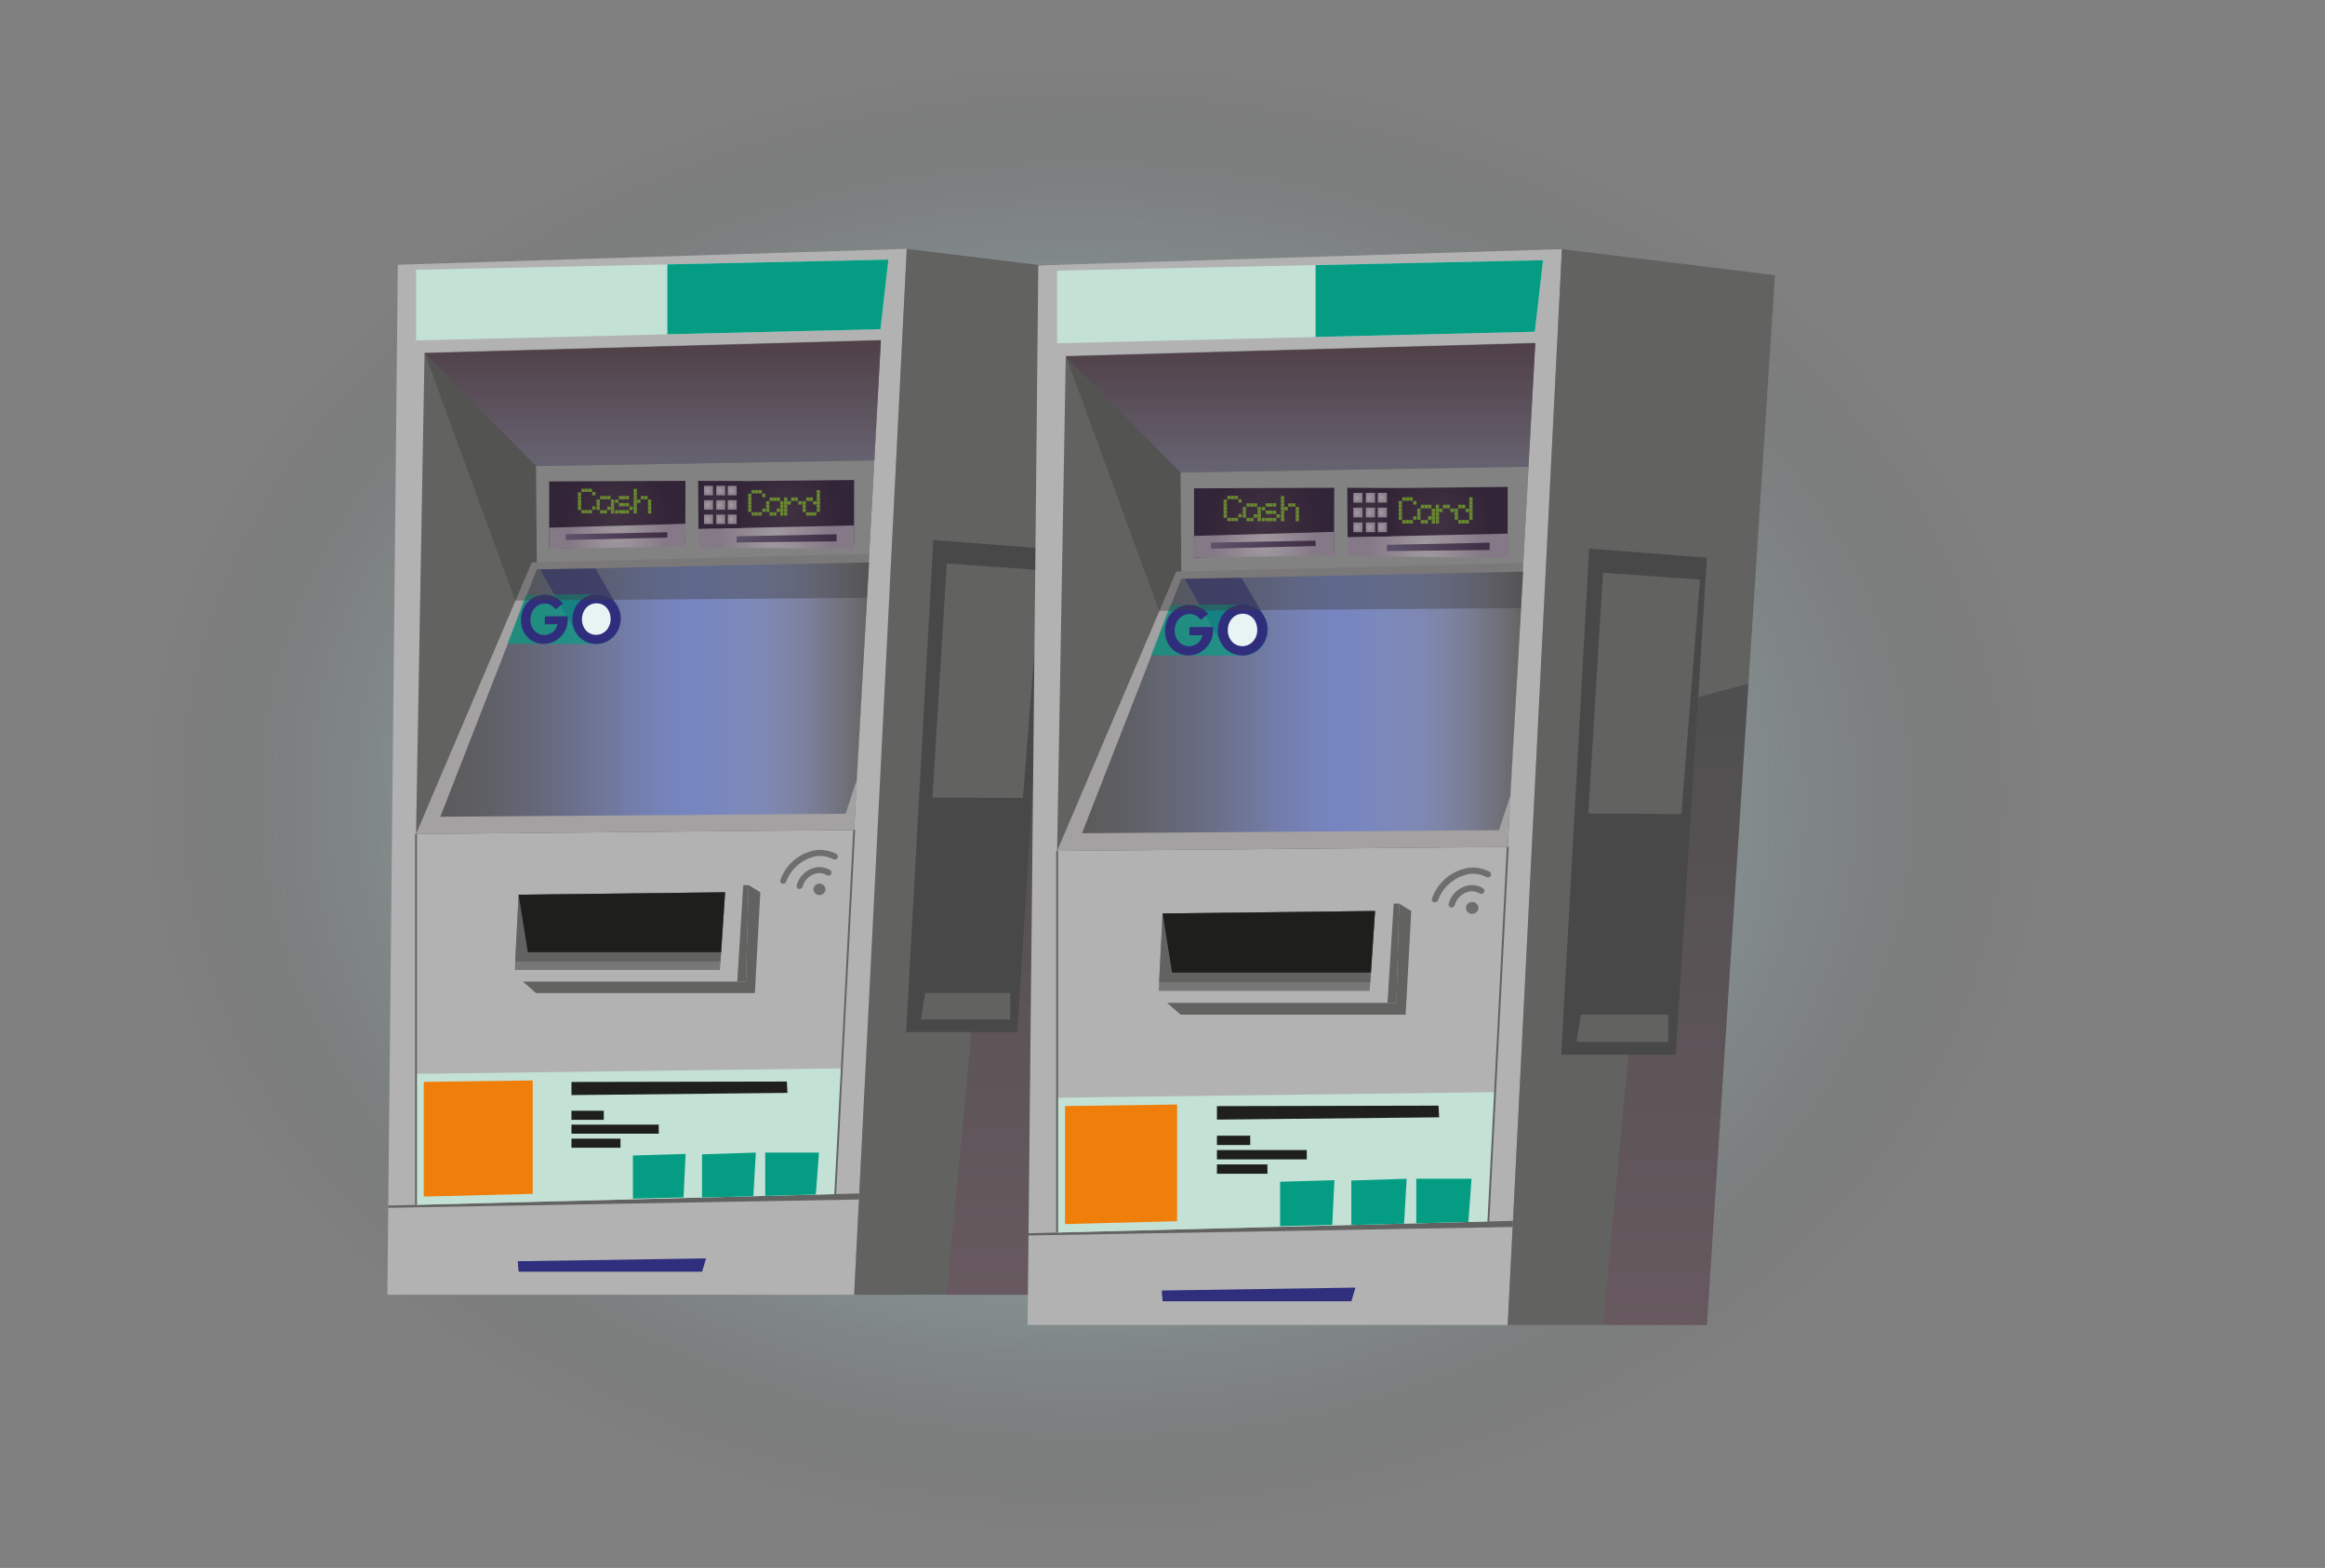 <?xml version="1.0" encoding="utf-8"?>
<!-- Generator: Adobe Illustrator 25.2.0, SVG Export Plug-In . SVG Version: 6.00 Build 0)  -->
<svg version="1.1" xmlns="http://www.w3.org/2000/svg" xmlns:xlink="http://www.w3.org/1999/xlink" x="0px" y="0px"
	 viewBox="0 0 3367.1 2270.7" style="enable-background:new 0 0 3367.1 2270.7;" xml:space="preserve">
<rect x="0" y="0" width="3367.1" height="2270.7" fill="#808080" stroke="none"/>
<style type="text/css">
	.st0{display:none;}
	.st1{display:inline;stroke:#FFFFFF;stroke-miterlimit:10;}
	.st2{fill:url(#SVGID_1_);}
	.st3{fill-rule:evenodd;clip-rule:evenodd;fill:#B3B2B2;}
	.st4{fill-rule:evenodd;clip-rule:evenodd;fill:#626261;}
	.st5{opacity:0.5;fill-rule:evenodd;clip-rule:evenodd;fill:url(#SVGID_2_);enable-background:new    ;}
	.st6{fill-rule:evenodd;clip-rule:evenodd;fill:#A3A1A1;}
	.st7{fill-rule:evenodd;clip-rule:evenodd;fill:url(#SVGID_3_);}
	.st8{fill-rule:evenodd;clip-rule:evenodd;fill:#777778;}
	.st9{fill-rule:evenodd;clip-rule:evenodd;fill:#1E1E1C;}
	.st10{fill-rule:evenodd;clip-rule:evenodd;fill:#2F2F7D;}
	.st11{opacity:0.2;fill-rule:evenodd;clip-rule:evenodd;fill:url(#SVGID_4_);enable-background:new    ;}
	.st12{fill-rule:evenodd;clip-rule:evenodd;fill:#C3E1D4;}
	.st13{fill-rule:evenodd;clip-rule:evenodd;fill:#EF7F0A;}
	.st14{opacity:0.99;fill-rule:evenodd;clip-rule:evenodd;fill:#1E1E1C;enable-background:new    ;}
	.st15{fill-rule:evenodd;clip-rule:evenodd;fill:#049D84;}
	.st16{opacity:0.99;fill:#1E1E1C;enable-background:new    ;}
	.st17{fill-rule:evenodd;clip-rule:evenodd;fill:url(#SVGID_5_);}
	.st18{fill-rule:evenodd;clip-rule:evenodd;fill:url(#SVGID_6_);}
	.st19{fill-rule:evenodd;clip-rule:evenodd;fill:url(#SVGID_7_);}
	.st20{fill-rule:evenodd;clip-rule:evenodd;fill:url(#SVGID_8_);}
	.st21{fill:#86BC28;}
	.st22{fill-rule:evenodd;clip-rule:evenodd;fill:url(#SVGID_9_);}
	.st23{fill-rule:evenodd;clip-rule:evenodd;fill:url(#SVGID_10_);}
	.st24{fill-rule:evenodd;clip-rule:evenodd;fill:url(#SVGID_11_);}
	.st25{fill:url(#SVGID_12_);}
	.st26{fill:url(#SVGID_13_);}
	.st27{fill:url(#SVGID_14_);}
	.st28{fill:url(#SVGID_15_);}
	.st29{fill:url(#SVGID_16_);}
	.st30{fill:url(#SVGID_17_);}
	.st31{fill:url(#SVGID_18_);}
	.st32{fill:url(#SVGID_19_);}
	.st33{fill:url(#SVGID_20_);}
	.st34{fill-rule:evenodd;clip-rule:evenodd;fill:#484848;}
	.st35{fill:#626261;}
	.st36{opacity:0.39;}
	.st37{fill:#020303;}
	.st38{clip-path:url(#SVGID_22_);}
	.st39{opacity:0.7;fill:#302D7D;enable-background:new    ;}
	.st40{opacity:0.7;fill:#059D84;enable-background:new    ;}
	.st41{opacity:0.9;fill:#FFFFFF;enable-background:new    ;}
	.st42{fill:#302D7D;}
	.st43{opacity:0.41;fill-rule:evenodd;clip-rule:evenodd;fill:#3F3F3F;enable-background:new    ;}
	.st44{opacity:0.5;fill-rule:evenodd;clip-rule:evenodd;fill:url(#SVGID_23_);enable-background:new    ;}
	.st45{fill-rule:evenodd;clip-rule:evenodd;fill:url(#SVGID_24_);}
	.st46{opacity:0.2;fill-rule:evenodd;clip-rule:evenodd;fill:url(#SVGID_25_);enable-background:new    ;}
	.st47{fill-rule:evenodd;clip-rule:evenodd;fill:url(#SVGID_26_);}
	.st48{fill-rule:evenodd;clip-rule:evenodd;fill:url(#SVGID_27_);}
	.st49{fill-rule:evenodd;clip-rule:evenodd;fill:url(#SVGID_28_);}
	.st50{fill-rule:evenodd;clip-rule:evenodd;fill:url(#SVGID_29_);}
	.st51{fill-rule:evenodd;clip-rule:evenodd;fill:url(#SVGID_30_);}
	.st52{fill-rule:evenodd;clip-rule:evenodd;fill:url(#SVGID_31_);}
	.st53{fill-rule:evenodd;clip-rule:evenodd;fill:url(#SVGID_32_);}
	.st54{fill:url(#SVGID_33_);}
	.st55{fill:url(#SVGID_34_);}
	.st56{fill:url(#SVGID_35_);}
	.st57{fill:url(#SVGID_36_);}
	.st58{fill:url(#SVGID_37_);}
	.st59{fill:url(#SVGID_38_);}
	.st60{fill:url(#SVGID_39_);}
	.st61{fill:url(#SVGID_40_);}
	.st62{fill:url(#SVGID_41_);}
	.st63{clip-path:url(#SVGID_43_);}
</style>
<g id="Ebene_2" class="st0">
	<rect x="-118.5" y="-42" class="st1" width="3728.7" height="2435.7"/>
</g>
<g id="Ebene_3">
	
		<radialGradient id="SVGID_1_" cx="1586.511" cy="1156.94" r="1376.557" fx="1488.982" fy="1169.303" gradientTransform="matrix(1 9.084315e-03 -7.021573e-03 0.773 8.189 248.327)" gradientUnits="userSpaceOnUse">
		<stop  offset="0" style="stop-color:#BBFAFF;stop-opacity:0.59"/>
		<stop  offset="0.321" style="stop-color:#B9F8FD;stop-opacity:0.401"/>
		<stop  offset="0.458" style="stop-color:#B4F1F6;stop-opacity:0.32"/>
		<stop  offset="0.56" style="stop-color:#ABE5E9;stop-opacity:0.26"/>
		<stop  offset="0.644" style="stop-color:#9ED3D8;stop-opacity:0.21"/>
		<stop  offset="0.718" style="stop-color:#8DBDC0;stop-opacity:0.166"/>
		<stop  offset="0.785" style="stop-color:#78A1A4;stop-opacity:0.127"/>
		<stop  offset="0.846" style="stop-color:#5F7F82;stop-opacity:9.112227e-02"/>
		<stop  offset="0.902" style="stop-color:#42595A;stop-opacity:5.780345e-02"/>
		<stop  offset="0.953" style="stop-color:#232E2F;stop-opacity:2.779418e-02"/>
		<stop  offset="1" style="stop-color:#000000;stop-opacity:0"/>
	</radialGradient>
	<path class="st2" d="M2992.6,2303c-521.3,1.3-1042.7,2.6-1564,3.9c-46.6-12.9-93.2-25.8-139.8-38.7
		c-370.7-15.4-741.5-30.7-1112.2-46.1c-11.6-733.3-23.1-1466.6-34.7-2200c5-5,10.1-10.1,15.1-15.1h2859c8.3,0,15.1,6.8,15.1,15.1
		C3018.3,782.4,3005.4,1542.7,2992.6,2303z"/>
</g>
<g id="Ebene_1">
	<g id="Ebene_4">
		<g>
			<g>
				<g id="Ebene_1_2_">
					<polygon class="st3" points="561,1875 576.1,383.4 1313.2,360.4 1237,1875 					"/>
					<polygon class="st4" points="1313.2,360.4 1613.2,397.1 1517.4,1875 1237,1875 					"/>
					<polygon class="st4" points="602.5,1207.8 1237,1201.9 1275.7,493 614.8,511.4 					"/>
					
						<linearGradient id="SVGID_2_" gradientUnits="userSpaceOnUse" x1="945.237" y1="-7158.979" x2="945.237" y2="-6976.979" gradientTransform="matrix(1 0 0 -1 0 -6484.004)">
						<stop  offset="0" style="stop-color:#A499CA"/>
						<stop  offset="1" style="stop-color:#561F39"/>
					</linearGradient>
					<polygon class="st5" points="614.8,511.4 776.3,675 1266.2,666.8 1275.7,493 					"/>
					<polygon class="st3" points="776.3,675 780,1155 1239.6,1155 1266.2,666.8 					"/>
					<polygon class="st6" points="770.1,814.5 602.5,1207.8 1237,1201.9 1258.8,802 					"/>
					
						<linearGradient id="SVGID_3_" gradientUnits="userSpaceOnUse" x1="637.687" y1="665.133" x2="1258.787" y2="665.133" gradientTransform="matrix(1 0 0 1 0 333.491)">
						<stop  offset="0" style="stop-color:#141414;stop-opacity:0.5"/>
						<stop  offset="3.400000e-02" style="stop-color:#1E1F22;stop-opacity:0.529"/>
						<stop  offset="0.145" style="stop-color:#393C4B;stop-opacity:0.625"/>
						<stop  offset="0.251" style="stop-color:#4F5571;stop-opacity:0.716"/>
						<stop  offset="0.351" style="stop-color:#606991;stop-opacity:0.802"/>
						<stop  offset="0.442" style="stop-color:#6C78AB;stop-opacity:0.881"/>
						<stop  offset="0.522" style="stop-color:#7482BC;stop-opacity:0.949"/>
						<stop  offset="0.581" style="stop-color:#7685C1"/>
						<stop  offset="0.705" style="stop-color:#7584BF;stop-opacity:0.834"/>
						<stop  offset="0.765" style="stop-color:#7280B8;stop-opacity:0.754"/>
						<stop  offset="0.811" style="stop-color:#6C78AB;stop-opacity:0.692"/>
						<stop  offset="0.85" style="stop-color:#646E9A;stop-opacity:0.64"/>
						<stop  offset="0.885" style="stop-color:#5A6285;stop-opacity:0.594"/>
						<stop  offset="0.916" style="stop-color:#4D526D;stop-opacity:0.552"/>
						<stop  offset="0.946" style="stop-color:#3E4152;stop-opacity:0.513"/>
						<stop  offset="0.973" style="stop-color:#2C2D36;stop-opacity:0.476"/>
						<stop  offset="0.997" style="stop-color:#171718;stop-opacity:0.444"/>
						<stop  offset="1" style="stop-color:#141414;stop-opacity:0.44"/>
					</linearGradient>
					<polygon class="st7" points="637.7,1182.8 1224.6,1178.4 1240.5,1130.4 1258.8,814.5 777.4,824.7 					"/>
					<polygon class="st3" points="730.9,1421.5 730.9,1281.8 1076.4,1281.8 1067.7,1421.5 					"/>
					<polygon class="st8" points="751.1,1295.7 745.6,1404.7 1042.6,1404.7 1050.1,1292.2 					"/>
					<polygon class="st4" points="746.1,1392.5 1043.4,1392.5 1050.1,1292.2 751.1,1295.7 					"/>
					<polygon class="st9" points="751.1,1295.7 764.4,1379 1044.3,1379 1050.1,1292.2 					"/>
					<polygon class="st4" points="1076.4,1281.8 1084.1,1281.8 1080.3,1421.5 1067.7,1421.5 					"/>
					<polygon class="st4" points="757.3,1421.5 776.3,1438.2 1093.2,1438.2 1101.1,1292.2 1084.1,1281.8 1080.3,1421.5 					"/>
					<polygon class="st4" points="562.3,1745.9 1244.4,1728.4 1244,1737.1 562.3,1749.1 					"/>
					<polygon class="st10" points="751.1,1841.7 749.8,1826.5 1022.6,1822.4 1016.8,1841.7 					"/>
					
						<linearGradient id="SVGID_4_" gradientUnits="userSpaceOnUse" x1="1473.537" y1="-8358.978" x2="1473.537" y2="-7456.179" gradientTransform="matrix(1 0 0 -1 0 -6484.004)">
						<stop  offset="0" style="stop-color:#7D3654"/>
						<stop  offset="1" style="stop-color:#020303"/>
					</linearGradient>
					<polygon class="st11" points="1371.1,1875 1452.8,1004.8 1576,972.2 1517.4,1875 					"/>
					<polygon class="st12" points="602.5,1555.1 1219.1,1547.2 1209.2,1729.3 602.5,1744.9 					"/>
					<polygon class="st13" points="613.7,1566.8 771.5,1564.7 771.5,1728.9 613.7,1732.9 					"/>
					<polygon class="st14" points="827.6,1585.9 1140.4,1582.7 1139.5,1566.3 827.6,1566.9 					"/>
					<polygon class="st15" points="916.6,1735.9 916.6,1673.4 992.9,1671.1 989.9,1734.1 					"/>
					<polygon class="st15" points="1016.7,1734.2 1016.7,1671.7 1094.6,1669.2 1091,1732.4 					"/>
					<polygon class="st15" points="1108.2,1731.9 1108.2,1669.2 1186,1669.2 1181.5,1729.9 					"/>
					<rect x="827.6" y="1608.6" class="st16" width="46.8" height="13.1"/>
					<rect x="827.6" y="1649" class="st16" width="71" height="13.1"/>
					<rect x="827.6" y="1628.7" class="st16" width="126.4" height="13.1"/>
					<polygon class="st12" points="602.5,390.7 602.5,493 1275.1,476.7 1286.6,376 					"/>
					
						<radialGradient id="SVGID_5_" cx="1138.287" cy="-7225.279" r="77.059" gradientTransform="matrix(1 0 0 -1 0 -6484.004)" gradientUnits="userSpaceOnUse">
						<stop  offset="2.000000e-02" style="stop-color:#422944"/>
						<stop  offset="0.99" style="stop-color:#2B1433"/>
					</radialGradient>
					<polygon class="st17" points="1039.6,785.5 1039.6,697.2 1237,695.1 1236.8,787.5 					"/>
					
						<radialGradient id="SVGID_6_" cx="893.987" cy="-7229.579" r="77.982" gradientTransform="matrix(1 0 0 -1 0 -6484.004)" gradientUnits="userSpaceOnUse">
						<stop  offset="2.000000e-02" style="stop-color:#422944"/>
						<stop  offset="0.99" style="stop-color:#2B1433"/>
					</radialGradient>
					<polygon class="st18" points="795.3,794.8 795.3,697.2 992.7,696.4 992.4,787.5 					"/>
					
						<radialGradient id="SVGID_7_" cx="893.987" cy="-7260.527" r="70.838" gradientTransform="matrix(1 0 0 -1 0 -6484.004)" gradientUnits="userSpaceOnUse">
						<stop  offset="0" style="stop-color:#E6DAE3"/>
						<stop  offset="1" style="stop-color:#B7A2BB"/>
					</radialGradient>
					<polygon class="st19" points="795.3,794.8 795.3,764.2 992.7,758.5 992.4,791.4 					"/>
					
						<linearGradient id="SVGID_8_" gradientUnits="userSpaceOnUse" x1="819.187" y1="-7260.429" x2="966.487" y2="-7260.429" gradientTransform="matrix(1 0 0 -1 0 -6484.004)">
						<stop  offset="0" style="stop-color:#706187"/>
						<stop  offset="1" style="stop-color:#41214B"/>
					</linearGradient>
					<polygon class="st20" points="819.2,773.7 819.2,782.1 966.5,778.5 966.5,770.8 					"/>
					<path class="st21" d="M836.9,713.1h4.8v4.8h-4.8V713.1z M836.9,718.3h4.8v4.8h-4.8V718.3z M836.9,723.5h4.8v4.8h-4.8V723.5z
						 M836.9,728.5h4.8v4.8h-4.8V728.5z M836.9,733.7h4.8v4.8h-4.8V733.7z M842.1,707.7h4.8v4.8h-4.8V707.7z M842.1,738.6h4.8v4.8
						h-4.8V738.6z M847.3,707.7h4.8v4.8h-4.8V707.7z M847.3,738.6h4.8v4.8h-4.8V738.6z M852.6,707.7h4.8v4.8h-4.8V707.7z
						 M852.6,738.6h4.8v4.8h-4.8V738.6z M857.9,712.5h4.4v4.8h-4.7L857.9,712.5z M857.9,733.2h4.4v4.8h-4.7L857.9,733.2z"/>
					<path class="st21" d="M863.9,723.5h4.7v4.8h-4.7V723.5z M863.9,728.5h4.7v4.8h-4.7V728.5z M863.9,733.7h4.7v4.8h-4.7V733.7z
						 M869.1,718.3h4.8v4.8h-4.8V718.3z M869.1,738.8h4.8v4.8h-4.8V738.8z M874.3,718.3h4.8v4.8h-4.8V718.3z M874.3,738.8h4.8v4.8
						h-4.8V738.8z M879.5,718.3h4.7v4.8h-4.7V718.3z M879.5,733.7h4.7v4.8h-4.7V733.7z M884.7,723.5h4.7v4.8h-4.7V723.5z
						 M884.7,728.5h4.7v4.8h-4.7V728.5z M884.7,733.7h4.7v4.8h-4.7V733.7z M884.7,738.8h4.7v4.8h-4.7V738.8z"/>
					<path class="st21" d="M890.7,723.5h4.8v4.8h-4.8V723.5z M890.7,738.8h4.8v4.8h-4.8V738.8z M895.9,718.3h5.5v4.8h-4.8
						L895.9,718.3z M895.9,728.5h5.5v4.8h-4.8L895.9,728.5z M895.9,738.8h5.5v4.8h-4.8L895.9,738.8z M901.1,718.3h4.8v4.8h-4.6
						L901.1,718.3z M901.1,728.5h4.8v4.8h-4.6L901.1,728.5z M901.1,738.8h4.8v4.8h-4.6L901.1,738.8z M906.3,718.3h4.8v4.8h-4.8
						V718.3z M906.3,728.5h4.8v4.8h-4.8V728.5z M906.3,738.8h4.8v4.8h-4.8V738.8z M911.5,733.7h4.8v4.8h-4.8V733.7z"/>
					<path class="st21" d="M917.6,708h4.7v4.8h-4.7V708z M917.6,713.1h4.7v4.8h-4.7V713.1z M917.6,718.3h4.7v4.8h-4.7V718.3z
						 M917.6,723.5h4.7v4.8h-4.7V723.5z M917.6,728.5h4.7v4.8h-4.7V728.5z M917.6,733.7h4.7v4.8h-4.7V733.7z M917.6,738.8h4.7v4.8
						h-4.7V738.8z M922.7,723.5h4.7v4.8h-4.8L922.7,723.5z M928,718.3h4.7v4.8H928V718.3z M933.2,718.3h4.7v4.8h-4.7V718.3z
						 M938.4,723.5h4.7v4.8h-4.7V723.5z M938.4,728.5h4.7v4.8h-4.7V728.5z M938.4,733.7h4.7v4.8h-4.7V733.7z M938.4,738.8h4.7v4.8
						h-4.7V738.8z"/>
					
						<radialGradient id="SVGID_9_" cx="1033.21" cy="-7098.396" r="82.214" gradientTransform="matrix(0.98 0 0 -1.04 109.924 -6604.018)" gradientUnits="userSpaceOnUse">
						<stop  offset="0" style="stop-color:#E6DAE3"/>
						<stop  offset="1" style="stop-color:#B7A2BB"/>
					</radialGradient>
					<polygon class="st22" points="1011,792.7 1011.5,765.9 1237,760.9 1236.7,795.1 					"/>
					
						<linearGradient id="SVGID_10_" gradientUnits="userSpaceOnUse" x1="1066.687" y1="-7263.579" x2="1211.487" y2="-7263.579" gradientTransform="matrix(1 0 0 -1 0 -6484.004)">
						<stop  offset="0" style="stop-color:#706187"/>
						<stop  offset="1" style="stop-color:#41214B"/>
					</linearGradient>
					<polygon class="st23" points="1066.7,776.7 1066.7,785.5 1211.5,784 1211.5,773.7 					"/>
					<path class="st21" d="M1083.5,715h4.7v5.1h-4.7V715z M1083.5,720.4h4.7v5.1h-4.7V720.4z M1083.5,725.8h4.7v4.9h-4.7V725.8z
						 M1083.5,731.1h4.7v4.9h-4.7V731.1z M1083.5,736.5h4.7v4.9h-4.7V736.5z M1088.5,709.7h4.7v4.9h-4.7V709.7z M1088.5,741.8h4.7
						v4.9h-4.7V741.8z M1093.6,709.7h4.7v4.9h-4.7V709.7z M1093.6,741.8h4.7v4.9h-4.7V741.8z M1098.7,709.7h4.7v4.9h-4.7V709.7z
						 M1098.7,741.8h4.7v4.9h-4.7V741.8z M1103.9,715h4.7v5.1h-4.7V715z M1103.9,736.5h4.7v4.9h-4.7V736.5z"/>
					<path class="st21" d="M1109.5,725.8h4.7v4.9h-4.7V725.8z M1109.5,731.1h4.7v4.9h-4.7V731.1z M1109.5,736.5h4.7v4.9h-4.7V736.5z
						 M1114.5,720.4h4.8v5.1h-4.8V720.4z M1114.5,741.8h4.8v4.9h-4.8V741.8z M1119.7,720.4h4.7v5.1h-4.7V720.4z M1119.7,741.8h4.7
						v4.9h-4.7V741.8z M1124.8,720.4h4.7v5.1h-4.7V720.4z M1124.8,736.5h4.7v4.9h-4.7V736.5z M1130,725.8h4.6v4.9h-4.6V725.8z
						 M1130,731.1h4.6v4.9h-4.6V731.1z M1130,736.5h4.6v4.9h-4.6V736.5z M1130,741.8h4.6v4.9h-4.6V741.8z"/>
					<path class="st21" d="M1135.5,720.4h4.7v5.1h-4.7V720.4z M1135.5,725.8h4.7v4.9h-4.7V725.8z M1135.5,731.1h4.7v4.9h-4.7V731.1z
						 M1135.5,736.5h4.7v4.9h-4.7V736.5z M1135.5,741.8h4.7v4.9h-4.7V741.8z M1140.6,725.8h4.7v4.9h-4.7V725.8z M1145.8,720.4h4.7
						v5.1h-4.7V720.4z M1150.8,720.4h4.7v5.1h-4.7V720.4z M1155.9,725.8h5.6v4.9h-5.2L1155.9,725.8z"/>
					<path class="st21" d="M1162.3,725.8h4.7v4.9h-4.7V725.8z M1162.3,731.1h4.7v4.9h-4.7V731.1z M1162.3,736.5h4.7v4.9h-4.7V736.5z
						 M1167.4,720.4h4.7v5.1h-4.7V720.4z M1167.4,741.8h4.7v4.9h-4.7V741.8z M1172.4,720.4h4.8v5.1h-4.8V720.4z M1172.4,741.8h4.8
						v4.9h-4.8V741.8z M1177.6,725.8h4.7v4.9h-4.7V725.8z M1177.6,741.8h4.7v4.9h-4.7V741.8z M1182.7,709.7h4.8v4.9h-4.7
						L1182.7,709.7z M1182.7,715h4.8v5.1h-4.7L1182.7,715z M1182.7,720.4h4.8v5.1h-4.7L1182.7,720.4z M1182.7,725.8h4.8v4.9h-4.7
						L1182.7,725.8z M1182.7,731.1h4.8v4.9h-4.7L1182.7,731.1z M1182.7,736.5h4.8v4.9h-4.7L1182.7,736.5z"/>
					
						<radialGradient id="SVGID_11_" cx="950.866" cy="-7053.256" r="33.041" gradientTransform="matrix(0.98 0 0 -1.04 109.924 -6604.018)" gradientUnits="userSpaceOnUse">
						<stop  offset="2.000000e-02" style="stop-color:#422944"/>
						<stop  offset="0.99" style="stop-color:#2B1433"/>
					</radialGradient>
					<polygon class="st24" points="1011.5,765.9 1011,696.4 1075.3,696.8 1072.8,764.6 					"/>
					<g>
						
							<radialGradient id="SVGID_12_" cx="933.435" cy="-7033.223" r="6.504" gradientTransform="matrix(0.98 0 0 -1.04 109.924 -6604.018)" gradientUnits="userSpaceOnUse">
							<stop  offset="0" style="stop-color:#E6DAE3"/>
							<stop  offset="1" style="stop-color:#C1AFC4"/>
						</radialGradient>
						<rect x="1019.6" y="703.6" class="st25" width="12.9" height="13.7"/>
						
							<radialGradient id="SVGID_13_" cx="951.387" cy="-7033.223" r="6.504" gradientTransform="matrix(0.98 0 0 -1.04 109.924 -6604.018)" gradientUnits="userSpaceOnUse">
							<stop  offset="0" style="stop-color:#E6DAE3"/>
							<stop  offset="1" style="stop-color:#C1AFC4"/>
						</radialGradient>
						<rect x="1037.3" y="703.6" class="st26" width="12.9" height="13.7"/>
						
							<radialGradient id="SVGID_14_" cx="968.298" cy="-7033.223" r="6.504" gradientTransform="matrix(0.98 0 0 -1.04 109.924 -6604.018)" gradientUnits="userSpaceOnUse">
							<stop  offset="0" style="stop-color:#E6DAE3"/>
							<stop  offset="1" style="stop-color:#C1AFC4"/>
						</radialGradient>
						<rect x="1053.9" y="703.6" class="st27" width="12.9" height="13.7"/>
						
							<radialGradient id="SVGID_15_" cx="933.435" cy="-7053.256" r="6.504" gradientTransform="matrix(0.98 0 0 -1.04 109.924 -6604.018)" gradientUnits="userSpaceOnUse">
							<stop  offset="0" style="stop-color:#E6DAE3"/>
							<stop  offset="1" style="stop-color:#C1AFC4"/>
						</radialGradient>
						<rect x="1019.6" y="724.4" class="st28" width="12.9" height="13.7"/>
						
							<radialGradient id="SVGID_16_" cx="951.387" cy="-7053.256" r="6.504" gradientTransform="matrix(0.98 0 0 -1.04 109.924 -6604.018)" gradientUnits="userSpaceOnUse">
							<stop  offset="0" style="stop-color:#E6DAE3"/>
							<stop  offset="1" style="stop-color:#C1AFC4"/>
						</radialGradient>
						<rect x="1037.3" y="724.4" class="st29" width="12.9" height="13.7"/>
						
							<radialGradient id="SVGID_17_" cx="968.298" cy="-7053.256" r="6.504" gradientTransform="matrix(0.98 0 0 -1.04 109.924 -6604.018)" gradientUnits="userSpaceOnUse">
							<stop  offset="0" style="stop-color:#E6DAE3"/>
							<stop  offset="1" style="stop-color:#C1AFC4"/>
						</radialGradient>
						<rect x="1053.9" y="724.4" class="st30" width="12.9" height="13.7"/>
						
							<radialGradient id="SVGID_18_" cx="933.435" cy="-7073.29" r="6.504" gradientTransform="matrix(0.98 0 0 -1.04 109.924 -6604.018)" gradientUnits="userSpaceOnUse">
							<stop  offset="0" style="stop-color:#E6DAE3"/>
							<stop  offset="1" style="stop-color:#C1AFC4"/>
						</radialGradient>
						<rect x="1019.6" y="745.2" class="st31" width="12.9" height="13.7"/>
						
							<radialGradient id="SVGID_19_" cx="951.387" cy="-7073.29" r="6.504" gradientTransform="matrix(0.98 0 0 -1.04 109.924 -6604.018)" gradientUnits="userSpaceOnUse">
							<stop  offset="0" style="stop-color:#E6DAE3"/>
							<stop  offset="1" style="stop-color:#C1AFC4"/>
						</radialGradient>
						<rect x="1037.3" y="745.2" class="st32" width="12.9" height="13.7"/>
						
							<radialGradient id="SVGID_20_" cx="968.298" cy="-7073.29" r="6.504" gradientTransform="matrix(0.98 0 0 -1.04 109.924 -6604.018)" gradientUnits="userSpaceOnUse">
							<stop  offset="0" style="stop-color:#E6DAE3"/>
							<stop  offset="1" style="stop-color:#C1AFC4"/>
						</radialGradient>
						<rect x="1053.9" y="745.2" class="st33" width="12.9" height="13.7"/>
					</g>
					<polygon class="st34" points="1351.6,782.1 1517.4,794.8 1473.4,1494.6 1312.3,1494.6 					"/>
					<polygon class="st4" points="1371.1,816.1 1350.4,1155 1481.4,1155.7 1507.5,825.6 					"/>
					<polygon class="st4" points="1333.7,1476.4 1339.8,1438.2 1462.9,1438.2 1462.9,1476.4 					"/>
					<rect x="601.2" y="1207.8" class="st35" width="2.6" height="537.1"/>
					<polygon class="st35" points="1210.5,1737.9 1207.9,1737.7 1235.7,1201.8 1238.4,1201.9 					"/>
					<polygon class="st15" points="966.5,484.1 966.5,382.9 1286.6,376 1275.1,476.7 					"/>
					<g class="st36">
						
							<ellipse transform="matrix(1 -1.396260e-03 1.396260e-03 1 -1.797 1.658)" class="st37" cx="1186.8" cy="1287.9" rx="8.7" ry="8.3"/>
					</g>
					<g class="st36">
						<path class="st37" d="M1158.1,1287.3c-0.5,0.1-1,0.1-1.4,0c-2.3-0.7-3.5-3.1-2.8-5.4c0-0.1,0.1-0.1,0.1-0.2
							c3.9-14.4,16.4-24.7,31.2-26c6-0.1,12,1.4,17.2,4.4c2,1.4,2.5,4.2,1,6.2c-1.2,1.7-3.4,2.3-5.3,1.5c-3.9-2.4-8.4-3.6-13-3.4
							c-10.9,1.3-19.9,9.1-22.8,19.6C1161.8,1285.9,1160.1,1287.3,1158.1,1287.3z"/>
					</g>
					<g class="st36">
						<path class="st37" d="M1134.3,1279.8c-0.6,0.1-1.1,0.1-1.7,0c-2.2-0.9-3.3-3.4-2.4-5.6c0-0.1,0-0.1,0.1-0.2
							c8.2-23.1,28.6-39.7,52.9-43.1c9.6-0.7,19.2,1.2,27.8,5.6c2.2,1.1,3,3.8,1.9,6c-1.1,2.1-3.6,2.9-5.8,2
							c-7.2-3.8-15.2-5.4-23.3-4.8c-20.9,3.3-38.4,17.8-45.5,37.7C1137.5,1279,1136,1279.9,1134.3,1279.8z"/>
					</g>
				</g>
			</g>
			<g>
				<g>
					<g>
						<defs>
							<polygon id="SVGID_21_" points="1135.7,1019.4 704.5,1012.6 775.8,824.6 1056.2,820.1 							"/>
						</defs>
						<clipPath id="SVGID_22_">
							<use xlink:href="#SVGID_21_"  style="overflow:visible;"/>
						</clipPath>
						<g class="st38">
							<path class="st39" d="M833.9,915.5l-91.5-160.8c-8.5-15-3.2-34.9,11.8-44.5l2.7-1.7c15.1-9.7,34.4-5.5,43.2,9.4L894.3,878
								c9.6,16.2,4.3,37.6-11.8,47.4l-2.8,1.8C863.7,937.2,843.2,931.9,833.9,915.5z"/>
							<path class="st40" d="M864.6,932.6l-131.8-0.3c-17.7,0-31.5-15.2-31-33.7l0.1-3.3c0.6-18.4,15.2-33.4,32.7-33.6l130.5-1.3
								c18.4-0.2,33.4,15,33.3,34.1v3.4C898.4,917.1,883.2,932.6,864.6,932.6z"/>
							<path class="st41" d="M892.4,896.2c-0.1,16.1-12.9,29.1-28.5,29.1c-15.6,0-27.9-13-27.7-28.9c0.2-15.8,12.8-28.7,28.2-28.9
								C879.9,867.4,892.5,880.2,892.4,896.2z"/>
							<g>
								<path class="st42" d="M822.3,892.4v3.7c-0.2,10.7-3.3,18.6-10.1,25.7c-6.8,6.9-15.3,10.7-24.7,10.7
									c-19.4,0-33.5-15.3-33-35.5c0.5-20.3,15-35.5,34.2-35.7c10.6-0.1,20.1,4.5,26.4,12.8l-10.3,8.4c-4.7-5.9-9.5-8.4-16-8.4
									c-11.5,0.1-20.4,9.9-20.7,22.8c-0.3,12.7,8.6,22.7,20.1,22.7c5.7,0,11.3-2.6,14.9-6.9c2-2.4,3.1-4.6,4.2-8.7l-18.4,0.1
									l0.2-11.5L822.3,892.4z"/>
								<path class="st42" d="M890,871.9c5.8,6.6,8.6,14.6,8.6,24.7c-0.1,19.9-15.7,36-35,36c-19.8,0-35-15.8-34.7-35.7
									c0.3-20.4,15.7-36.1,35.5-36.3C874.2,860.5,883.3,864.5,890,871.9z M842.8,896.6c-0.2,12.9,8.7,22.8,20.5,22.8
									c11.7,0,20.9-10,21-22.6c0.1-13.4-8.6-23.2-20.5-23.1C851.9,873.7,843,883.5,842.8,896.6z"/>
							</g>
						</g>
					</g>
				</g>
			</g>
			<polygon class="st43" points="614.8,510.7 746.1,869.7 1255.3,865.8 1275.7,492.2 			"/>
		</g>
		<g>
			<g>
				<g id="Ebene_1_3_">
					<polygon class="st3" points="1488.2,1918.8 1503.7,384.4 2262,360.8 2183.5,1918.8 					"/>
					<polygon class="st4" points="2262,360.8 2570.5,398.5 2472,1918.8 2183.5,1918.8 					"/>
					<polygon class="st4" points="1530.9,1232.4 2183.5,1226.4 2223.4,497.1 1543.5,516.1 					"/>
					
						<linearGradient id="SVGID_23_" gradientUnits="userSpaceOnUse" x1="1883.437" y1="-7168.279" x2="1883.437" y2="-6981.079" gradientTransform="matrix(1 0 0 -1 0 -6484.004)">
						<stop  offset="0" style="stop-color:#A499CA"/>
						<stop  offset="1" style="stop-color:#561F39"/>
					</linearGradient>
					<polygon class="st44" points="1543.5,516.1 1709.7,684.3 2213.6,675.9 2223.4,497.1 					"/>
					<polygon class="st3" points="1709.7,684.3 1713.4,1178.1 2186.2,1178.1 2213.6,675.9 					"/>
					<polygon class="st6" points="1703.3,827.9 1530.9,1232.4 2183.5,1226.4 2206,815.1 					"/>
					
						<linearGradient id="SVGID_24_" gradientUnits="userSpaceOnUse" x1="1566.987" y1="683.783" x2="2205.987" y2="683.783" gradientTransform="matrix(1 0 0 1 0 333.491)">
						<stop  offset="0" style="stop-color:#141414;stop-opacity:0.5"/>
						<stop  offset="3.400000e-02" style="stop-color:#1E1F22;stop-opacity:0.529"/>
						<stop  offset="0.145" style="stop-color:#393C4B;stop-opacity:0.625"/>
						<stop  offset="0.251" style="stop-color:#4F5571;stop-opacity:0.716"/>
						<stop  offset="0.351" style="stop-color:#606991;stop-opacity:0.802"/>
						<stop  offset="0.442" style="stop-color:#6C78AB;stop-opacity:0.881"/>
						<stop  offset="0.522" style="stop-color:#7482BC;stop-opacity:0.949"/>
						<stop  offset="0.581" style="stop-color:#7685C1"/>
						<stop  offset="0.705" style="stop-color:#7584BF;stop-opacity:0.834"/>
						<stop  offset="0.765" style="stop-color:#7280B8;stop-opacity:0.754"/>
						<stop  offset="0.811" style="stop-color:#6C78AB;stop-opacity:0.692"/>
						<stop  offset="0.85" style="stop-color:#646E9A;stop-opacity:0.64"/>
						<stop  offset="0.885" style="stop-color:#5A6285;stop-opacity:0.594"/>
						<stop  offset="0.916" style="stop-color:#4D526D;stop-opacity:0.552"/>
						<stop  offset="0.946" style="stop-color:#3E4152;stop-opacity:0.513"/>
						<stop  offset="0.973" style="stop-color:#2C2D36;stop-opacity:0.476"/>
						<stop  offset="0.997" style="stop-color:#171718;stop-opacity:0.444"/>
						<stop  offset="1" style="stop-color:#141414;stop-opacity:0.44"/>
					</linearGradient>
					<polygon class="st45" points="1567,1206.7 2170.8,1202.2 2187.1,1152.8 2206,827.9 1710.8,838.3 					"/>
					<polygon class="st3" points="1663,1452.3 1663,1308.6 2018.4,1308.6 2009.4,1452.3 					"/>
					<polygon class="st8" points="1683.7,1322.9 1678.1,1435 1983.6,1435 1991.4,1319.3 					"/>
					<polygon class="st4" points="1678.6,1422.5 1984.4,1422.5 1991.4,1319.3 1683.7,1322.9 					"/>
					<polygon class="st9" points="1683.7,1322.9 1697.4,1408.5 1985.4,1408.5 1991.4,1319.3 					"/>
					<polygon class="st4" points="2018.4,1308.6 2026.3,1308.6 2022.4,1452.3 2009.4,1452.3 					"/>
					<polygon class="st4" points="1690.2,1452.3 1709.7,1469.4 2035.7,1469.4 2043.8,1319.3 2026.3,1308.6 2022.4,1452.3 					"/>
					<polygon class="st4" points="1489.6,1786 2191.2,1768 2190.8,1776.9 1489.6,1789.2 					"/>
					<polygon class="st10" points="1683.7,1884.5 1682.4,1868.9 1963,1864.7 1957.1,1884.5 					"/>
					
						<linearGradient id="SVGID_25_" gradientUnits="userSpaceOnUse" x1="2426.887" y1="-8402.778" x2="2426.887" y2="-7474.079" gradientTransform="matrix(1 0 0 -1 0 -6484.004)">
						<stop  offset="0" style="stop-color:#7D3654"/>
						<stop  offset="1" style="stop-color:#020303"/>
					</linearGradient>
					<polygon class="st46" points="2321.5,1918.8 2405.5,1023.7 2532.3,990.1 2472,1918.8 					"/>
					<polygon class="st12" points="1530.9,1589.7 2165.2,1581.6 2155,1768.9 1530.9,1785 					"/>
					<polygon class="st13" points="1542.4,1601.8 1704.7,1599.6 1704.7,1768.5 1542.4,1772.7 					"/>
					<polygon class="st14" points="1762.4,1621.4 2084.2,1618.1 2083.3,1601.2 1762.4,1601.9 					"/>
					<polygon class="st15" points="1853.9,1775.7 1853.9,1711.4 1932.5,1709.1 1929.4,1773.9 					"/>
					<polygon class="st15" points="1957,1774 1957,1709.6 2037.1,1707.1 2033.4,1772.1 					"/>
					<polygon class="st15" points="2051.1,1771.6 2051.1,1707.1 2131.1,1707.1 2126.5,1769.6 					"/>
					<rect x="1762.4" y="1644.7" class="st16" width="48.2" height="13.5"/>
					<rect x="1762.4" y="1686.3" class="st16" width="73.1" height="13.5"/>
					<rect x="1762.4" y="1665.5" class="st16" width="130.1" height="13.5"/>
					<polygon class="st12" points="1530.9,391.9 1530.9,497.1 2222.7,480.4 2234.7,376.8 					"/>
					
						<radialGradient id="SVGID_26_" cx="2081.987" cy="-7236.579" r="79.242" gradientTransform="matrix(1 0 0 -1 0 -6484.004)" gradientUnits="userSpaceOnUse">
						<stop  offset="2.000000e-02" style="stop-color:#422944"/>
						<stop  offset="0.99" style="stop-color:#2B1433"/>
					</radialGradient>
					<polygon class="st47" points="1980.5,798.1 1980.5,707.2 2183.5,705.1 2183.4,800.1 					"/>
					
						<radialGradient id="SVGID_27_" cx="1830.687" cy="-7240.979" r="80.195" gradientTransform="matrix(1 0 0 -1 0 -6484.004)" gradientUnits="userSpaceOnUse">
						<stop  offset="2.000000e-02" style="stop-color:#422944"/>
						<stop  offset="0.99" style="stop-color:#2B1433"/>
					</radialGradient>
					<polygon class="st48" points="1729.2,807.6 1729.2,707.2 1932.2,706.4 1932,800.1 					"/>
					
						<radialGradient id="SVGID_28_" cx="1830.687" cy="-7272.812" r="72.971" gradientTransform="matrix(1 0 0 -1 0 -6484.004)" gradientUnits="userSpaceOnUse">
						<stop  offset="0" style="stop-color:#E6DAE3"/>
						<stop  offset="1" style="stop-color:#B7A2BB"/>
					</radialGradient>
					<polygon class="st49" points="1729.2,807.6 1729.2,776.1 1932.2,770.2 1932,804.1 					"/>
					
						<linearGradient id="SVGID_29_" gradientUnits="userSpaceOnUse" x1="1753.787" y1="-7272.729" x2="1905.287" y2="-7272.729" gradientTransform="matrix(1 0 0 -1 0 -6484.004)">
						<stop  offset="0" style="stop-color:#706187"/>
						<stop  offset="1" style="stop-color:#41214B"/>
					</linearGradient>
					<polygon class="st50" points="1753.8,785.9 1753.8,794.6 1905.3,790.8 1905.3,782.9 					"/>
					<path class="st21" d="M1772,723.5h4.9v4.9h-4.9V723.5z M1772,728.9h4.9v4.9h-4.9V728.9z M1772,734.2h4.9v4.9h-4.9V734.2z
						 M1772,739.5h4.9v4.9h-4.9V739.5z M1772,744.8h4.9v4.9h-4.9V744.8z M1777.4,718h4.9v4.9h-4.9V718z M1777.4,749.8h4.9v4.9h-4.9
						V749.8z M1782.8,718h4.9v4.9h-4.9V718z M1782.8,749.8h4.9v4.9h-4.9V749.8z M1788.1,718h4.9v4.9h-4.9V718z M1788.1,749.8h4.9
						v4.9h-4.9V749.8z M1793.6,723h4.6v4.9h-4.8L1793.6,723z M1793.6,744.3h4.6v4.9h-4.8L1793.6,744.3z"/>
					<path class="st21" d="M1799.7,734.2h4.8v4.9h-4.8V734.2z M1799.7,739.5h4.8v4.9h-4.8V739.5z M1799.7,744.8h4.8v4.9h-4.8V744.8z
						 M1805.1,728.9h4.9v4.9h-4.9V728.9z M1805.1,750h4.9v4.9h-4.9V750z M1810.5,728.9h4.9v4.9h-4.9V728.9z M1810.5,750h4.9v4.9
						h-4.9V750z M1815.8,728.9h4.8v4.9h-4.8V728.9z M1815.8,744.8h4.8v4.9h-4.8V744.8z M1821.2,734.2h4.8v4.9h-4.8V734.2z
						 M1821.2,739.5h4.8v4.9h-4.8V739.5z M1821.2,744.8h4.8v4.9h-4.8V744.8z M1821.2,750h4.8v4.9h-4.8V750z"/>
					<path class="st21" d="M1827.3,734.2h4.9v4.9h-4.9V734.2z M1827.3,750h4.9v4.9h-4.9V750z M1832.7,728.9h5.6v4.9h-4.9
						L1832.7,728.9z M1832.7,739.5h5.6v4.9h-4.9L1832.7,739.5z M1832.7,750h5.6v4.9h-4.9L1832.7,750z M1838,728.9h4.9v4.9h-4.7
						L1838,728.9z M1838,739.5h4.9v4.9h-4.7L1838,739.5z M1838,750h4.9v4.9h-4.7L1838,750z M1843.4,728.9h4.9v4.9h-4.9V728.9z
						 M1843.4,739.5h4.9v4.9h-4.9V739.5z M1843.4,750h4.9v4.9h-4.9V750z M1848.7,744.8h4.9v4.9h-4.9V744.8z"/>
					<path class="st21" d="M1855,718.3h4.8v4.9h-4.8V718.3z M1855,723.5h4.8v4.9h-4.8V723.5z M1855,728.9h4.8v4.9h-4.8V728.9z
						 M1855,734.2h4.8v4.9h-4.8V734.2z M1855,739.5h4.8v4.9h-4.8V739.5z M1855,744.8h4.8v4.9h-4.8V744.8z M1855,750h4.8v4.9h-4.8
						V750z M1860.2,734.2h4.8v4.9h-4.9L1860.2,734.2z M1865.7,728.9h4.8v4.9h-4.8V728.9z M1871.1,728.9h4.8v4.9h-4.8V728.9z
						 M1876.4,734.2h4.8v4.9h-4.8V734.2z M1876.4,739.5h4.8v4.9h-4.8V739.5z M1876.4,744.8h4.8v4.9h-4.8V744.8z M1876.4,750h4.8v4.9
						h-4.8V750z"/>
					
						<radialGradient id="SVGID_30_" cx="1995.76" cy="-7110.258" r="84.572" gradientTransform="matrix(0.98 0 0 -1.04 109.924 -6604.018)" gradientUnits="userSpaceOnUse">
						<stop  offset="0" style="stop-color:#E6DAE3"/>
						<stop  offset="1" style="stop-color:#B7A2BB"/>
					</radialGradient>
					<polygon class="st51" points="1951.1,805.4 1951.6,777.9 2183.5,772.8 2183.3,808 					"/>
					
						<linearGradient id="SVGID_31_" gradientUnits="userSpaceOnUse" x1="2008.387" y1="-7275.979" x2="2157.287" y2="-7275.979" gradientTransform="matrix(1 0 0 -1 0 -6484.004)">
						<stop  offset="0" style="stop-color:#706187"/>
						<stop  offset="1" style="stop-color:#41214B"/>
					</linearGradient>
					<polygon class="st52" points="2008.4,789 2008.4,798.1 2157.3,796.5 2157.3,785.9 					"/>
					<path class="st21" d="M2025.6,725.5h4.8v5.2h-4.8V725.5z M2025.6,731h4.8v5.2h-4.8V731z M2025.6,736.6h4.8v5.1h-4.8V736.6z
						 M2025.6,742.1h4.8v5.1h-4.8V742.1z M2025.6,747.6h4.8v5.1h-4.8V747.6z M2030.8,720.1h4.8v5.1h-4.8V720.1z M2030.8,753.1h4.8
						v5.1h-4.8V753.1z M2036.1,720.1h4.8v5.1h-4.8V720.1z M2036.1,753.1h4.8v5.1h-4.8V753.1z M2041.3,720.1h4.8v5.1h-4.8V720.1z
						 M2041.3,753.1h4.8v5.1h-4.8V753.1z M2046.6,725.5h4.8v5.2h-4.8V725.5z M2046.6,747.6h4.8v5.1h-4.8V747.6z"/>
					<path class="st21" d="M2052.4,736.6h4.8v5.1h-4.8V736.6z M2052.4,742.1h4.8v5.1h-4.8V742.1z M2052.4,747.6h4.8v5.1h-4.8V747.6z
						 M2057.6,731h4.9v5.2h-4.9V731z M2057.6,753.1h4.9v5.1h-4.9V753.1z M2063,731h4.8v5.2h-4.8V731z M2063,753.1h4.8v5.1h-4.8
						V753.1z M2068.2,731h4.8v5.2h-4.8V731z M2068.2,747.6h4.8v5.1h-4.8V747.6z M2073.5,736.6h4.7v5.1h-4.7V736.6z M2073.5,742.1
						h4.7v5.1h-4.7V742.1z M2073.5,747.6h4.7v5.1h-4.7V747.6z M2073.5,753.1h4.7v5.1h-4.7V753.1z"/>
					<path class="st21" d="M2079.2,731h4.8v5.2h-4.8V731z M2079.2,736.6h4.8v5.1h-4.8V736.6z M2079.2,742.1h4.8v5.1h-4.8V742.1z
						 M2079.2,747.6h4.8v5.1h-4.8V747.6z M2079.2,753.1h4.8v5.1h-4.8V753.1z M2084.4,736.6h4.8v5.1h-4.8V736.6z M2089.7,731h4.8v5.2
						h-4.8V731z M2094.9,731h4.8v5.2h-4.8V731z M2100.2,736.6h5.8v5.1h-5.4L2100.2,736.6z"/>
					<path class="st21" d="M2106.7,736.6h4.8v5.1h-4.8V736.6z M2106.7,742.1h4.8v5.1h-4.8V742.1z M2106.7,747.6h4.8v5.1h-4.8V747.6z
						 M2111.9,731h4.8v5.2h-4.8V731z M2111.9,753.1h4.8v5.1h-4.8V753.1z M2117.2,731h4.9v5.2h-4.9V731z M2117.2,753.1h4.9v5.1h-4.9
						V753.1z M2122.5,736.6h4.8v5.1h-4.8V736.6z M2122.5,753.1h4.8v5.1h-4.8V753.1z M2127.7,720.1h4.9v5.1h-4.8L2127.7,720.1z
						 M2127.7,725.5h4.9v5.2h-4.8L2127.7,725.5z M2127.7,731h4.9v5.2h-4.8L2127.7,731z M2127.7,736.6h4.9v5.1h-4.8L2127.7,736.6z
						 M2127.7,742.1h4.9v5.1h-4.8L2127.7,742.1z M2127.7,747.6h4.9v5.1h-4.8L2127.7,747.6z"/>
					
						<radialGradient id="SVGID_32_" cx="1911.054" cy="-7063.824" r="33.989" gradientTransform="matrix(0.98 0 0 -1.04 109.924 -6604.018)" gradientUnits="userSpaceOnUse">
						<stop  offset="2.000000e-02" style="stop-color:#422944"/>
						<stop  offset="0.99" style="stop-color:#2B1433"/>
					</radialGradient>
					<polygon class="st53" points="1951.6,777.9 1951.1,706.4 2017.2,706.8 2014.7,776.5 					"/>
					<g>
						
							<radialGradient id="SVGID_33_" cx="1893.123" cy="-7043.215" r="6.691" gradientTransform="matrix(0.98 0 0 -1.04 109.924 -6604.018)" gradientUnits="userSpaceOnUse">
							<stop  offset="0" style="stop-color:#E6DAE3"/>
							<stop  offset="1" style="stop-color:#C1AFC4"/>
						</radialGradient>
						<rect x="1959.9" y="713.8" class="st54" width="13.2" height="14.1"/>
						
							<radialGradient id="SVGID_34_" cx="1911.589" cy="-7043.215" r="6.691" gradientTransform="matrix(0.98 0 0 -1.04 109.924 -6604.018)" gradientUnits="userSpaceOnUse">
							<stop  offset="0" style="stop-color:#E6DAE3"/>
							<stop  offset="1" style="stop-color:#C1AFC4"/>
						</radialGradient>
						<rect x="1978.1" y="713.8" class="st55" width="13.2" height="14.1"/>
						
							<radialGradient id="SVGID_35_" cx="1928.986" cy="-7043.215" r="6.691" gradientTransform="matrix(0.98 0 0 -1.04 109.924 -6604.018)" gradientUnits="userSpaceOnUse">
							<stop  offset="0" style="stop-color:#E6DAE3"/>
							<stop  offset="1" style="stop-color:#C1AFC4"/>
						</radialGradient>
						<rect x="1995.3" y="713.8" class="st56" width="13.2" height="14.1"/>
						
							<radialGradient id="SVGID_36_" cx="1893.123" cy="-7063.824" r="6.691" gradientTransform="matrix(0.98 0 0 -1.04 109.924 -6604.018)" gradientUnits="userSpaceOnUse">
							<stop  offset="0" style="stop-color:#E6DAE3"/>
							<stop  offset="1" style="stop-color:#C1AFC4"/>
						</radialGradient>
						<rect x="1959.9" y="735.2" class="st57" width="13.2" height="14.1"/>
						
							<radialGradient id="SVGID_37_" cx="1911.589" cy="-7063.824" r="6.691" gradientTransform="matrix(0.98 0 0 -1.04 109.924 -6604.018)" gradientUnits="userSpaceOnUse">
							<stop  offset="0" style="stop-color:#E6DAE3"/>
							<stop  offset="1" style="stop-color:#C1AFC4"/>
						</radialGradient>
						<rect x="1978.1" y="735.2" class="st58" width="13.2" height="14.1"/>
						
							<radialGradient id="SVGID_38_" cx="1928.986" cy="-7063.824" r="6.691" gradientTransform="matrix(0.98 0 0 -1.04 109.924 -6604.018)" gradientUnits="userSpaceOnUse">
							<stop  offset="0" style="stop-color:#E6DAE3"/>
							<stop  offset="1" style="stop-color:#C1AFC4"/>
						</radialGradient>
						<rect x="1995.3" y="735.2" class="st59" width="13.2" height="14.1"/>
						
							<radialGradient id="SVGID_39_" cx="1893.123" cy="-7084.431" r="6.691" gradientTransform="matrix(0.98 0 0 -1.04 109.924 -6604.018)" gradientUnits="userSpaceOnUse">
							<stop  offset="0" style="stop-color:#E6DAE3"/>
							<stop  offset="1" style="stop-color:#C1AFC4"/>
						</radialGradient>
						<rect x="1959.9" y="756.6" class="st60" width="13.2" height="14.1"/>
						
							<radialGradient id="SVGID_40_" cx="1911.589" cy="-7084.431" r="6.691" gradientTransform="matrix(0.98 0 0 -1.04 109.924 -6604.018)" gradientUnits="userSpaceOnUse">
							<stop  offset="0" style="stop-color:#E6DAE3"/>
							<stop  offset="1" style="stop-color:#C1AFC4"/>
						</radialGradient>
						<rect x="1978.1" y="756.6" class="st61" width="13.2" height="14.1"/>
						
							<radialGradient id="SVGID_41_" cx="1928.986" cy="-7084.431" r="6.691" gradientTransform="matrix(0.98 0 0 -1.04 109.924 -6604.018)" gradientUnits="userSpaceOnUse">
							<stop  offset="0" style="stop-color:#E6DAE3"/>
							<stop  offset="1" style="stop-color:#C1AFC4"/>
						</radialGradient>
						<rect x="1995.3" y="756.6" class="st62" width="13.2" height="14.1"/>
					</g>
					<polygon class="st34" points="2301.4,794.6 2472,807.6 2426.8,1527.5 2261,1527.5 					"/>
					<polygon class="st4" points="2321.5,829.5 2300.2,1178.1 2435,1178.9 2461.9,839.3 					"/>
					<polygon class="st4" points="2283.1,1508.8 2289.4,1469.4 2416,1469.4 2416,1508.8 					"/>
					<rect x="1529.6" y="1232.4" class="st35" width="2.7" height="552.5"/>
					<polygon class="st35" points="2156.4,1777.7 2153.7,1777.6 2182.2,1226.3 2185,1226.4 					"/>
					<polygon class="st15" points="1905.3,488 1905.3,383.9 2234.7,376.8 2222.7,480.4 					"/>
					<g class="st36">
						
							<ellipse transform="matrix(1 -1.396260e-03 1.396260e-03 1 -1.834 2.978)" class="st37" cx="2132" cy="1314.8" rx="9" ry="8.6"/>
					</g>
					<g class="st36">
						<path class="st37" d="M2102.4,1314.2c-0.5,0.1-1,0.1-1.5,0c-2.3-0.7-3.6-3.2-2.9-5.5c0-0.1,0.1-0.1,0.1-0.2
							c4-14.8,16.9-25.4,32.1-26.8c6.2-0.2,12.3,1.4,17.7,4.6c2.1,1.5,2.5,4.3,1.1,6.3c-1.2,1.7-3.5,2.4-5.5,1.6
							c-4-2.4-8.7-3.7-13.4-3.5c-11.2,1.3-20.4,9.3-23.4,20.2C2106.2,1312.8,2104.5,1314.2,2102.4,1314.2z"/>
					</g>
					<g class="st36">
						<path class="st37" d="M2078,1306.6c-0.6,0.1-1.2,0.1-1.7,0c-2.3-0.9-3.4-3.5-2.5-5.7c0-0.1,0-0.1,0.1-0.1
							c8.5-23.8,29.5-40.9,54.5-44.3c9.9-0.7,19.8,1.3,28.6,5.8c2.2,1.2,3.1,3.9,1.9,6.1c-1.1,2.2-3.7,3-5.9,2
							c-7.4-3.9-15.7-5.6-23.9-4.9c-21.5,3.4-39.5,18.3-46.8,38.8C2081.3,1305.7,2079.7,1306.6,2078,1306.6z"/>
					</g>
				</g>
			</g>
			<g>
				<g>
					<g>
						<defs>
							<polygon id="SVGID_42_" points="2079.3,1038.7 1635.8,1031.6 1709.2,838.3 1997.6,833.7 							"/>
						</defs>
						<clipPath id="SVGID_43_">
							<use xlink:href="#SVGID_42_"  style="overflow:visible;"/>
						</clipPath>
						<g class="st63">
							<path class="st39" d="M1768.9,931.8l-94.1-165.4c-8.8-15.4-3.3-35.9,12.2-45.8l2.8-1.8c15.5-9.9,35.4-5.6,44.5,9.7
								l96.9,164.7c9.8,16.7,4.4,38.6-12.1,48.8l-2.9,1.8C1799.6,954.1,1778.5,948.6,1768.9,931.8z"/>
							<path class="st40" d="M1800.5,949.4l-135.6-0.3c-18.2,0-32.4-15.6-31.8-34.6l0.1-3.4c0.6-18.9,15.6-34.4,33.7-34.5l134.3-1.3
								c19-0.2,34.4,15.4,34.3,35v3.5C1835.3,933.4,1819.6,949.4,1800.5,949.4z"/>
							<path class="st41" d="M1829.1,911.9c-0.1,16.5-13.2,29.9-29.3,29.9c-16,0-28.7-13.3-28.5-29.7c0.2-16.3,13.2-29.6,29-29.7
								C1816.3,882.3,1829.2,895.4,1829.1,911.9z"/>
							<g>
								<path class="st42" d="M1757,908l-0.1,3.8c-0.2,10.9-3.4,19.2-10.4,26.4s-15.8,11-25.4,11c-19.9,0-34.4-15.7-33.9-36.5
									s15.5-36.5,35.2-36.7c10.9-0.1,20.7,4.6,27.2,13.2l-10.6,8.6c-4.9-6.1-9.8-8.7-16.5-8.6c-11.8,0.1-21,10.2-21.3,23.4
									c-0.3,13.1,8.8,23.3,20.7,23.3c5.8,0,11.7-2.7,15.3-7.1c2.1-2.4,3.2-4.7,4.3-8.9l-19,0.1l0.2-11.8L1757,908z"/>
								<path class="st42" d="M1826.6,886.9c5.9,6.8,8.8,15,8.8,25.4c-0.1,20.5-16.2,37-36,37c-20.3-0.1-36-16.3-35.7-36.7
									c0.3-21,16.1-37.2,36.6-37.4C1810.4,875.2,1819.7,879.3,1826.6,886.9z M1778.1,912.4c-0.2,13.2,9,23.4,21.1,23.4
									c12,0,21.5-10.2,21.6-23.2c0.1-13.8-8.8-23.9-21.1-23.8C1787.5,888.8,1778.3,898.9,1778.1,912.4z"/>
							</g>
						</g>
					</g>
				</g>
			</g>
			<polygon class="st43" points="1543.5,515.3 1678.6,884.6 2202.4,880.6 2223.4,496.3 			"/>
		</g>
	</g>
</g>
</svg>
